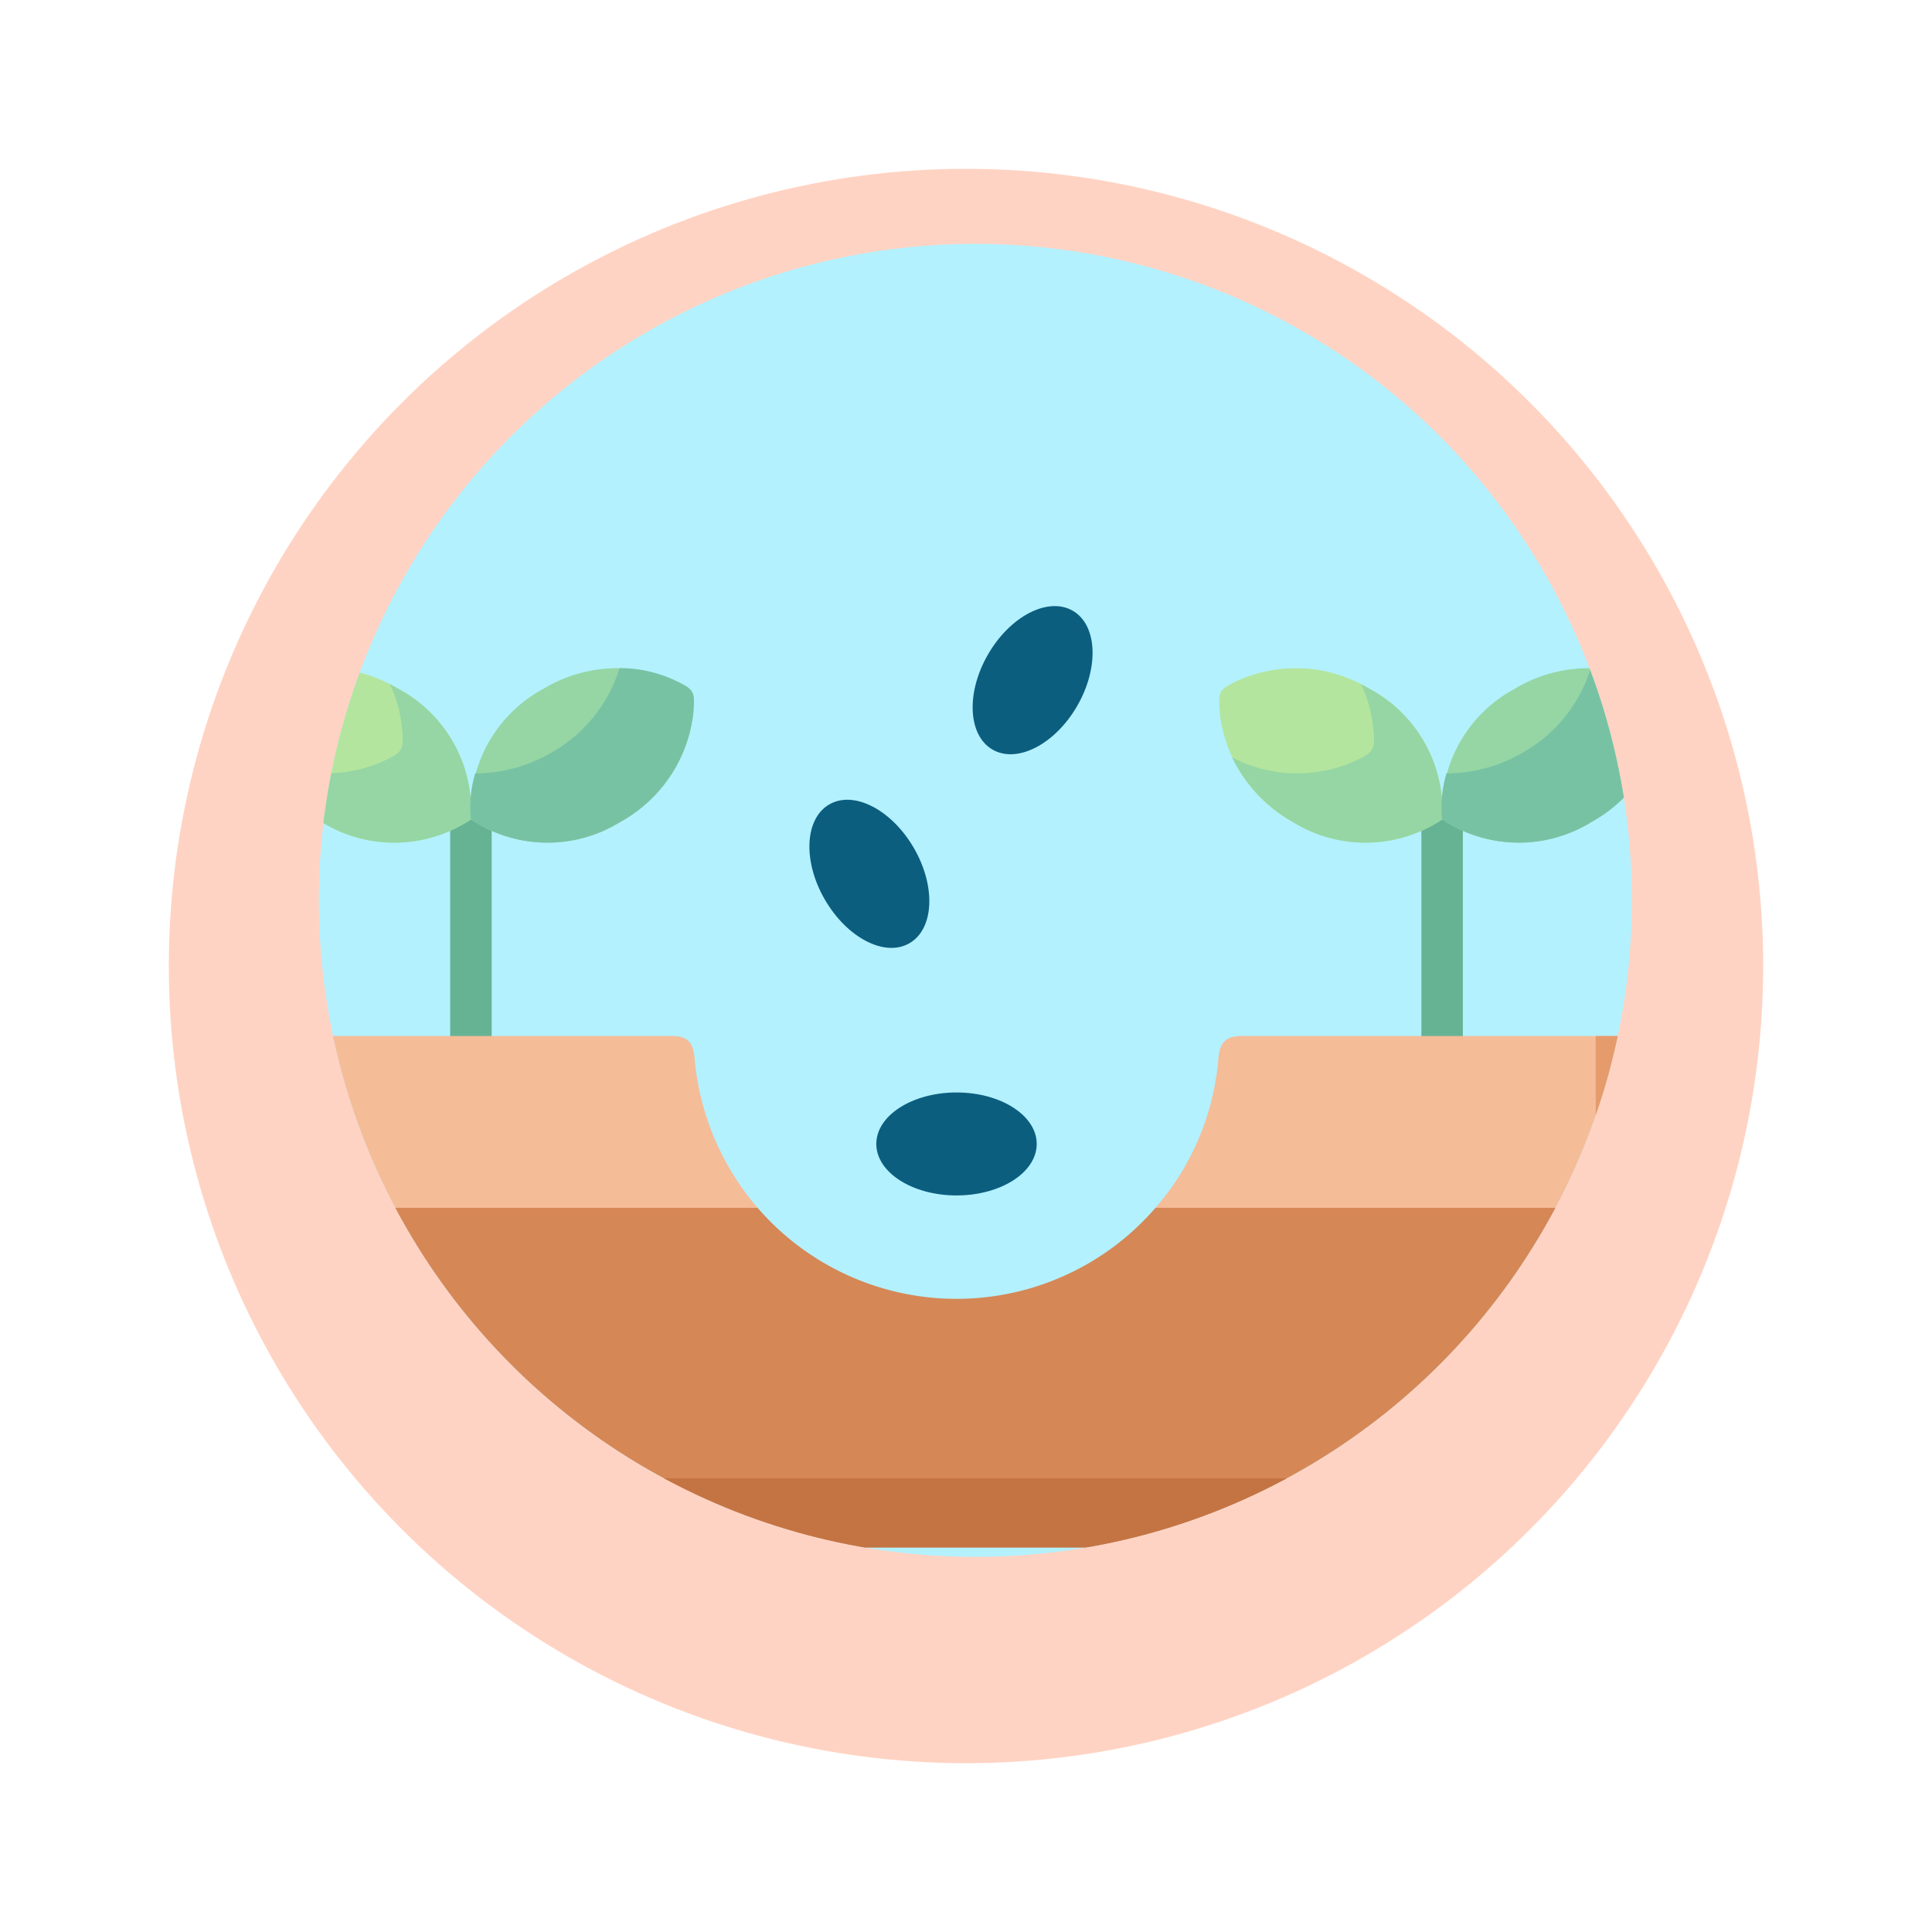 <svg xmlns="http://www.w3.org/2000/svg" xmlns:xlink="http://www.w3.org/1999/xlink" width="103" height="103" viewBox="0 0 103 103">
  <defs>
    <filter id="Elipse_7712" x="0" y="0" width="103" height="103" filterUnits="userSpaceOnUse">
      <feOffset dy="3" input="SourceAlpha"/>
      <feGaussianBlur stdDeviation="3" result="blur"/>
      <feFlood flood-opacity="0.161"/>
      <feComposite operator="in" in2="blur"/>
      <feComposite in="SourceGraphic"/>
    </filter>
    <clipPath id="clip-path">
      <circle id="Elipse_7722" data-name="Elipse 7722" cx="35" cy="35" r="35" transform="translate(0 0.166)" fill="#b3f1ff"/>
    </clipPath>
  </defs>
  <g id="Grupo_1013332" data-name="Grupo 1013332" transform="translate(-896 -2347)">
    <g transform="matrix(1, 0, 0, 1, 896, 2347)" filter="url(#Elipse_7712)">
      <circle id="Elipse_7712-2" data-name="Elipse 7712" cx="42.5" cy="42.5" r="42.5" transform="translate(9 6)" fill="#ffd3c3"/>
    </g>
    <g id="Enmascarar_grupo_868572" data-name="Enmascarar grupo 868572" transform="translate(913 2359.834)" clip-path="url(#clip-path)">
      <circle id="Elipse_7721" data-name="Elipse 7721" cx="35" cy="35" r="35" transform="translate(0 0.166)" fill="#b3f1ff"/>
      <g id="sembrando-semillas" transform="translate(-3.784 19.475)">
        <path id="Trazado_663188" data-name="Trazado 663188" d="M73.078,156.646a1.106,1.106,0,1,1,2.212,0v11.545a1.106,1.106,0,0,1-2.212,0Z" transform="translate(-62.294 -145.268)" fill="#66b394"/>
        <path id="Trazado_663189" data-name="Trazado 663189" d="M423.927,156.646a1.106,1.106,0,1,1,2.212,0v11.545a1.106,1.106,0,0,1-2.212,0Z" transform="translate(-361.366 -145.268)" fill="#66b394"/>
        <g id="Grupo_1012841" data-name="Grupo 1012841" transform="translate(0)">
          <path id="Trazado_663190" data-name="Trazado 663190" d="M11.889,116.441a7.36,7.36,0,0,1-7.966.13,7.583,7.583,0,0,1-3.885-5.791c-.1-1.192-.059-1.267,1.024-1.773a7.6,7.6,0,0,1,6.958.468A7.362,7.362,0,0,1,11.889,116.441Z" transform="translate(0 -105.063)" fill="#b3e59f" fill-rule="evenodd"/>
          <path id="Trazado_663191" data-name="Trazado 663191" d="M362.752,116.441a7.367,7.367,0,0,1-7.97.13,7.593,7.593,0,0,1-3.885-5.791c-.1-1.192-.059-1.267,1.029-1.773a7.587,7.587,0,0,1,6.954.468A7.373,7.373,0,0,1,362.752,116.441Z" transform="translate(-299.083 -105.063)" fill="#b3e59f" fill-rule="evenodd"/>
          <path id="Trazado_663192" data-name="Trazado 663192" d="M15.85,121.381a7.36,7.36,0,0,1-7.966.13,7.98,7.98,0,0,1-3.236-3.441,7.539,7.539,0,0,0,6.465.238c1.141-.523,1.179-.627,1.054-1.882a6.777,6.777,0,0,0-.64-2.258c.151.08.305.159.456.247A7.362,7.362,0,0,1,15.85,121.381Z" transform="translate(-3.962 -110.003)" fill="#95d6a4" fill-rule="evenodd"/>
          <path id="Trazado_663193" data-name="Trazado 663193" d="M366.728,121.381a7.367,7.367,0,0,1-7.97.13,7.97,7.97,0,0,1-3.232-3.441,7.529,7.529,0,0,0,6.461.238c1.146-.523,1.183-.627,1.058-1.882a6.887,6.887,0,0,0-.644-2.258c.155.08.305.159.456.247A7.373,7.373,0,0,1,366.728,121.381Z" transform="translate(-303.059 -110.003)" fill="#95d6a4" fill-rule="evenodd"/>
          <path id="Trazado_663194" data-name="Trazado 663194" d="M80.361,116.441a7.367,7.367,0,0,0,7.97.13,7.6,7.6,0,0,0,3.885-5.779c.1-1.2.063-1.275-1.024-1.786a7.6,7.6,0,0,0-6.958.468A7.373,7.373,0,0,0,80.361,116.441Z" transform="translate(-68.472 -105.063)" fill="#95d6a4" fill-rule="evenodd"/>
          <path id="Trazado_663195" data-name="Trazado 663195" d="M431.233,116.441a7.367,7.367,0,0,0,7.97.13,7.6,7.6,0,0,0,3.88-5.779c.1-1.2.067-1.275-1.02-1.786a7.6,7.6,0,0,0-6.958.468A7.358,7.358,0,0,0,431.233,116.441Z" transform="translate(-367.564 -105.063)" fill="#95d6a4" fill-rule="evenodd"/>
          <path id="Trazado_663196" data-name="Trazado 663196" d="M80.361,116.454a7.367,7.367,0,0,0,7.97.13,7.6,7.6,0,0,0,3.885-5.779c.1-1.2.063-1.275-1.024-1.786a6.9,6.9,0,0,0-2.906-.631,7.807,7.807,0,0,1-3.642,4.508,8.05,8.05,0,0,1-4.052,1.1A6.365,6.365,0,0,0,80.361,116.454Z" transform="translate(-68.473 -105.076)" fill="#78c2a4" fill-rule="evenodd"/>
          <path id="Trazado_663197" data-name="Trazado 663197" d="M431.235,116.454a7.367,7.367,0,0,0,7.97.13,7.6,7.6,0,0,0,3.88-5.779c.1-1.2.067-1.275-1.02-1.786a6.911,6.911,0,0,0-2.906-.631,7.807,7.807,0,0,1-3.642,4.508,8.062,8.062,0,0,1-4.052,1.1A6.285,6.285,0,0,0,431.235,116.454Z" transform="translate(-367.566 -105.076)" fill="#78c2a4" fill-rule="evenodd"/>
          <path id="Trazado_663198" data-name="Trazado 663198" d="M75.641,250.443l-12.2,1.033-14.962-1.033a13.838,13.838,0,0,0,3.358-7.983c.071-.907.493-1.179,1.229-1.179H74.462a1.052,1.052,0,0,1,1.179,1.179v7.983Zm-48.368,0-14.209.958-12.95-.958V242.46a1.078,1.078,0,0,1,1.179-1.179H22.681c.74,0,1.146.222,1.229,1.183a14.066,14.066,0,0,0,3.362,7.978Z" transform="translate(-0.096 -218.357)" fill="#f5bc98" fill-rule="evenodd"/>
          <path id="Trazado_663199" data-name="Trazado 663199" d="M75.642,320.29V303.363H48.482a14.017,14.017,0,0,1-21.209,0H.114V320.29a1.183,1.183,0,0,0,1.179,1.179H74.463a1.183,1.183,0,0,0,1.179-1.179Z" transform="translate(-0.097 -271.278)" fill="#d68756" fill-rule="evenodd"/>
          <path id="Trazado_663200" data-name="Trazado 663200" d="M69,317.781H.114v2.509a1.183,1.183,0,0,0,1.179,1.179H74.463a1.183,1.183,0,0,0,1.179-1.179V303.363H71.954v11.466A2.963,2.963,0,0,1,69,317.781Z" transform="translate(-0.097 -271.278)" fill="#c47443" fill-rule="evenodd"/>
          <path id="Trazado_663201" data-name="Trazado 663201" d="M235.575,264.4c0-1.514-1.915-2.743-4.274-2.743s-4.278,1.229-4.278,2.743,1.915,2.747,4.278,2.747,4.274-1.229,4.274-2.747Z" transform="translate(-193.521 -235.724)" fill="#0c5e7f" fill-rule="evenodd"/>
          <path id="Trazado_663202" data-name="Trazado 663202" d="M208.2,163.572c1.313-.757,1.422-3.027.238-5.072s-3.2-3.09-4.512-2.329-1.422,3.027-.238,5.072S206.89,164.333,208.2,163.572Z" transform="translate(-172.931 -145.595)" fill="#0c5e7f" fill-rule="evenodd"/>
          <path id="Trazado_663203" data-name="Trazado 663203" d="M262.892,93.6c1.313.757,3.333-.284,4.512-2.329s1.075-4.32-.238-5.076-3.333.284-4.516,2.329S261.579,92.841,262.892,93.6Z" transform="translate(-223.192 -85.945)" fill="#0c5e7f" fill-rule="evenodd"/>
          <path id="Trazado_663204" data-name="Trazado 663204" d="M486.916,241.281v9.162H490.6V242.46a1.052,1.052,0,0,0-1.179-1.179h-2.509Z" transform="translate(-415.06 -218.357)" fill="#e59b6c" fill-rule="evenodd"/>
        </g>
      </g>
    </g>
  </g>
</svg>
